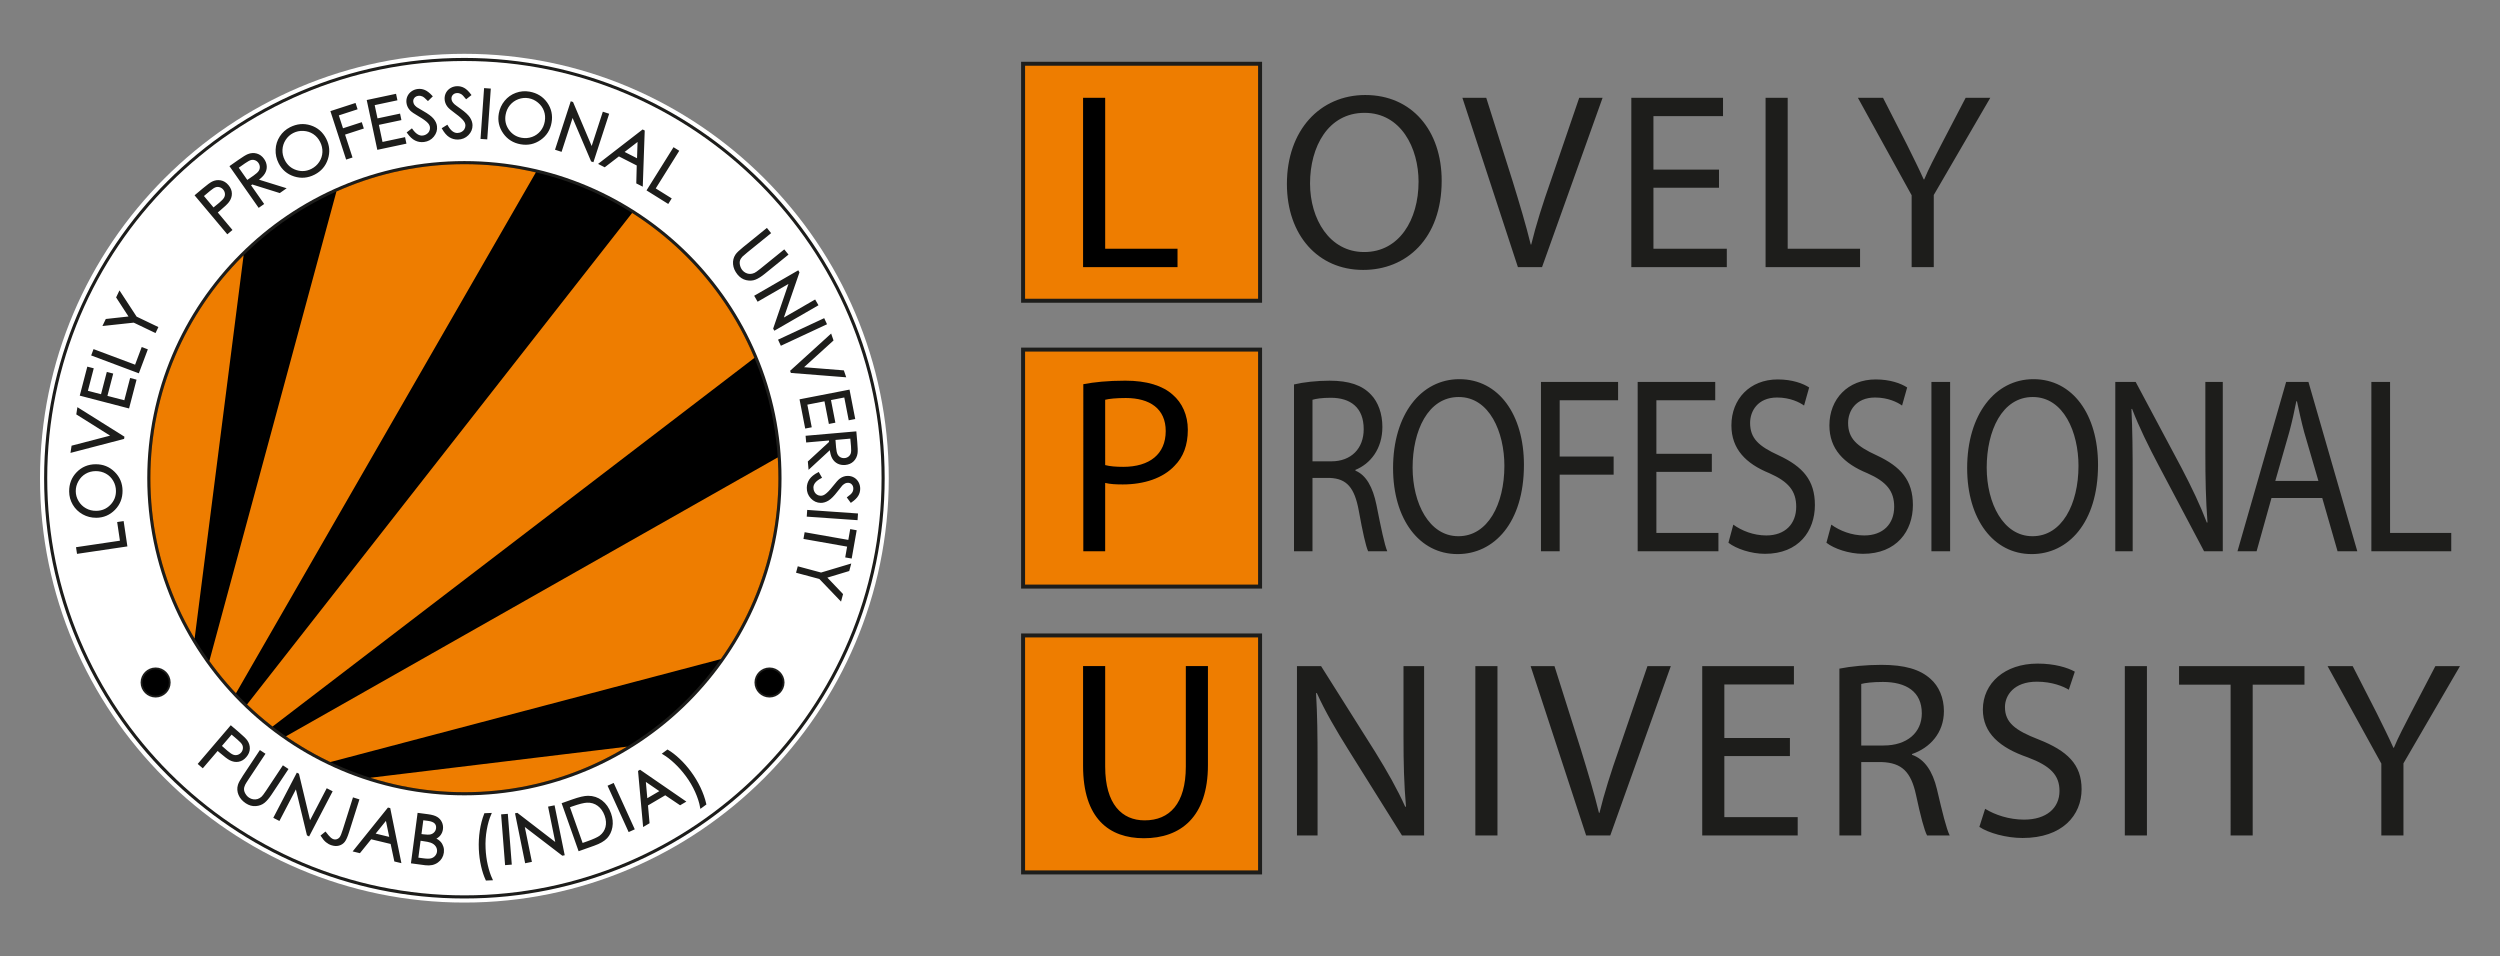 <?xml version="1.0" encoding="utf-8"?>
<!-- Generator: Adobe Illustrator 16.0.0, SVG Export Plug-In . SVG Version: 6.00 Build 0)  -->
<!DOCTYPE svg PUBLIC "-//W3C//DTD SVG 1.1//EN" "http://www.w3.org/Graphics/SVG/1.1/DTD/svg11.dtd">
<svg version="1.1" id="Layer_1" xmlns="http://www.w3.org/2000/svg" xmlns:xlink="http://www.w3.org/1999/xlink" x="0px" y="0px"
	  viewBox="0 0 298 114" enable-background="new 0 0 298 114" xml:space="preserve">
<rect x="0" y="0" width="298" height="114" fill="#808080" stroke="none"/>
<g>
	<path fill-rule="evenodd" clip-rule="evenodd" fill="#FFFFFF" d="M55.355,6.414c27.861,0,50.586,22.725,50.586,50.586
		s-22.725,50.586-50.586,50.586S4.77,84.861,4.77,57S27.494,6.414,55.355,6.414"/>
	<path fill="none" stroke="#1D1D1B" stroke-width="0.741" stroke-miterlimit="22.926" d="M55.355,7.275
		c27.389,0,49.727,22.338,49.727,49.726c0,27.39-22.338,49.729-49.727,49.729c-27.388,0-49.726-22.34-49.726-49.729
		C5.63,29.613,27.968,7.275,55.355,7.275z"/>
	<path fill-rule="evenodd" clip-rule="evenodd" fill="#FFFFFF" d="M55.355,7.272c27.39,0,49.727,22.339,49.727,49.728
		c0,27.388-22.337,49.727-49.727,49.727C27.968,106.727,5.63,84.388,5.63,57C5.63,29.611,27.968,7.272,55.355,7.272"/>
	<path fill-rule="evenodd" clip-rule="evenodd" fill="#FFFFFF" d="M55.355,18.517C76.552,18.517,93.84,35.805,93.84,57
		c0,21.196-17.288,38.482-38.484,38.482C34.16,95.482,16.872,78.196,16.872,57C16.872,35.805,34.16,18.517,55.355,18.517"/>
	<path fill="none" stroke="#1D1D1B" stroke-width="0.741" stroke-miterlimit="22.926" d="M55.355,19.572
		c20.616,0,37.431,16.814,37.431,37.429c0,20.619-16.814,37.432-37.431,37.432c-20.615,0-37.43-16.813-37.43-37.432
		C17.926,36.387,34.74,19.572,55.355,19.572z"/>
	<path fill-rule="evenodd" clip-rule="evenodd" d="M55.355,19.57c20.616,0,37.432,16.814,37.432,37.43
		c0,20.616-16.815,37.431-37.432,37.431c-20.615,0-37.43-16.814-37.43-37.431C17.926,36.385,34.74,19.57,55.355,19.57"/>
	<g>
		<defs>
			<path id="SVGID_1_" d="M55.355,19.57c20.616,0,37.432,16.814,37.432,37.43c0,20.616-16.815,37.431-37.432,37.431
				c-20.615,0-37.43-16.814-37.43-37.431C17.926,36.385,34.74,19.57,55.355,19.57"/>
		</defs>
		<clipPath id="SVGID_2_">
			<use xlink:href="#SVGID_1_"  overflow="visible"/>
		</clipPath>
		<polygon clip-path="url(#SVGID_2_)" fill-rule="evenodd" clip-rule="evenodd" fill="#EE7D00" points="20.612,96.358 9.123,9.136 
			32.397,4.141 		"/>
		<polygon clip-path="url(#SVGID_2_)" fill-rule="evenodd" clip-rule="evenodd" fill="#EE7D00" points="20.175,96.448 43.16,11.526 
			66.563,15.879 		"/>
		<polygon clip-path="url(#SVGID_2_)" fill-rule="evenodd" clip-rule="evenodd" fill="#EE7D00" points="19.737,96.362 
			77.467,22.682 93.574,39.868 		"/>
		<polygon clip-path="url(#SVGID_2_)" fill-rule="evenodd" clip-rule="evenodd" fill="#EE7D00" points="19.368,96.112 
			95.896,52.715 109.265,72.41 		"/>
		<polygon clip-path="url(#SVGID_2_)" fill-rule="evenodd" clip-rule="evenodd" fill="#EE7D00" points="19.122,95.739 
			106.46,85.158 111.214,108.482 		"/>
	</g>
	<path fill-rule="evenodd" clip-rule="evenodd" fill="#1D1D1B" d="M12.389,38.734l0.293-0.61l2.821-0.309l-1.54-2.37l0.292-0.61
		l1.957,2.993l2.524,1.209l-0.249,0.521l-2.525-1.209L12.389,38.734z M11.006,42.305l0.207-0.553l4.953,1.859l0.789-2.105
		l0.529,0.199l-0.997,2.656L11.006,42.305z M9.638,47.083l0.846-3.248l0.559,0.145l-0.697,2.681l1.772,0.463l0.691-2.659
		l0.555,0.143l-0.691,2.659l2.222,0.577l0.692-2.658l0.559,0.147l-0.84,3.225L9.638,47.083z M8.532,53.841l0.096-0.629l4.764-1.242
		l-4.181-2.628l0.096-0.63l5.409,3.394l-0.019,0.125L8.532,53.841z M8.923,58.554c0.002,0.435,0.119,0.844,0.347,1.229
		c0.229,0.387,0.536,0.685,0.919,0.899C10.571,60.899,11,61.005,11.469,61c0.695-0.005,1.28-0.249,1.756-0.735
		c0.475-0.482,0.71-1.067,0.705-1.748c-0.004-0.451-0.117-0.871-0.34-1.256c-0.224-0.384-0.526-0.684-0.91-0.897
		c-0.383-0.213-0.81-0.318-1.275-0.315c-0.465,0.004-0.884,0.115-1.259,0.336c-0.373,0.218-0.671,0.524-0.894,0.92
		C9.029,57.697,8.919,58.114,8.923,58.554z M8.351,58.586c-0.007-0.884,0.282-1.628,0.87-2.23c0.588-0.601,1.313-0.904,2.18-0.91
		c0.856-0.007,1.586,0.285,2.187,0.878c0.602,0.591,0.904,1.314,0.911,2.172c0.006,0.865-0.284,1.602-0.875,2.203
		c-0.589,0.601-1.307,0.905-2.15,0.912c-0.563,0.003-1.086-0.128-1.567-0.396c-0.483-0.27-0.86-0.639-1.137-1.105
		C8.494,59.641,8.354,59.133,8.351,58.586z M9.271,65.899l-0.088-0.581l5.234-0.776l-0.329-2.224l0.559-0.083l0.415,2.807
		L9.271,65.899z"/>
	<path fill="none" stroke="#1D1D1B" stroke-width="0.216" stroke-miterlimit="22.926" d="M12.389,38.734l0.293-0.61l2.821-0.309
		l-1.54-2.37l0.292-0.61l1.957,2.993l2.524,1.209l-0.249,0.521l-2.525-1.209L12.389,38.734z M11.006,42.305l0.207-0.553l4.953,1.859
		l0.789-2.105l0.529,0.199l-0.997,2.656L11.006,42.305z M9.638,47.083l0.846-3.248l0.559,0.145l-0.697,2.681l1.772,0.463
		l0.691-2.659l0.555,0.143l-0.691,2.659l2.222,0.577l0.692-2.658l0.559,0.147l-0.84,3.225L9.638,47.083z M8.532,53.841l0.096-0.629
		l4.764-1.242l-4.181-2.628l0.096-0.63l5.409,3.394l-0.019,0.125L8.532,53.841z M8.923,58.554c0.002,0.435,0.119,0.844,0.347,1.229
		c0.229,0.387,0.536,0.685,0.919,0.899C10.571,60.899,11,61.005,11.469,61c0.695-0.005,1.28-0.249,1.756-0.735
		c0.475-0.482,0.71-1.067,0.705-1.748c-0.004-0.451-0.117-0.871-0.34-1.256c-0.224-0.384-0.526-0.684-0.91-0.897
		c-0.383-0.213-0.81-0.318-1.275-0.315c-0.465,0.004-0.884,0.115-1.259,0.336c-0.373,0.218-0.671,0.524-0.894,0.92
		C9.029,57.697,8.919,58.114,8.923,58.554z M8.351,58.586c-0.007-0.884,0.282-1.628,0.87-2.23c0.588-0.601,1.313-0.904,2.18-0.91
		c0.856-0.007,1.586,0.285,2.187,0.878c0.602,0.591,0.904,1.314,0.911,2.172c0.006,0.865-0.284,1.602-0.875,2.203
		c-0.589,0.601-1.307,0.905-2.15,0.912c-0.563,0.003-1.086-0.128-1.567-0.396c-0.483-0.27-0.86-0.639-1.137-1.105
		C8.494,59.641,8.354,59.133,8.351,58.586z M9.271,65.899l-0.088-0.581l5.234-0.776l-0.329-2.224l0.559-0.083l0.415,2.807
		L9.271,65.899z"/>
	<path fill-rule="evenodd" clip-rule="evenodd" fill="#1D1D1B" d="M80.318,17.695l0.5,0.313l-2.803,4.486l1.906,1.191l-0.3,0.479
		l-2.406-1.504L80.318,17.695z M76.112,16.696l-1.859,1.434l1.784,0.909L76.112,16.696z M76.741,15.623l-0.226,6.456l-0.561-0.284
		l0.055-2.135l-2.247-1.145l-1.691,1.3l-0.58-0.296l5.122-3.961L76.741,15.623z M66.294,17.777l1.81-5.569l0.121,0.039l2.316,5.467
		l1.386-4.264l0.549,0.179l-1.81,5.569l-0.125-0.042l-2.304-5.402l-1.367,4.211L66.294,17.777z M63.029,11.6
		c-0.427-0.074-0.85-0.035-1.271,0.118c-0.421,0.156-0.771,0.404-1.052,0.742c-0.281,0.338-0.462,0.738-0.544,1.2
		c-0.121,0.687,0.015,1.305,0.405,1.861c0.392,0.555,0.923,0.891,1.593,1.009c0.445,0.079,0.878,0.043,1.296-0.106
		c0.419-0.15,0.768-0.395,1.046-0.732c0.28-0.338,0.461-0.739,0.542-1.197s0.047-0.891-0.101-1.299
		c-0.147-0.405-0.395-0.755-0.743-1.045C63.854,11.86,63.463,11.677,63.029,11.6z M63.101,11.03
		c0.872,0.154,1.551,0.575,2.038,1.261c0.484,0.687,0.652,1.455,0.501,2.308c-0.148,0.845-0.567,1.509-1.258,1.993
		s-1.458,0.651-2.302,0.502c-0.854-0.15-1.524-0.569-2.009-1.258c-0.484-0.69-0.653-1.45-0.508-2.281
		c0.099-0.554,0.323-1.045,0.673-1.47c0.351-0.426,0.781-0.73,1.292-0.917C62.039,10.98,62.563,10.936,63.101,11.03z M57.803,10.617
		l0.585,0.042L57.979,16.5l-0.586-0.041L57.803,10.617z M52.795,15.322l0.492-0.306c0.362,0.638,0.772,0.952,1.232,0.944
		c0.195-0.004,0.38-0.052,0.55-0.147c0.171-0.094,0.301-0.219,0.388-0.374c0.088-0.155,0.131-0.32,0.128-0.492
		c-0.004-0.196-0.073-0.387-0.21-0.573c-0.188-0.258-0.528-0.564-1.02-0.922c-0.493-0.361-0.803-0.622-0.925-0.783
		c-0.212-0.273-0.319-0.57-0.325-0.891c-0.005-0.255,0.051-0.488,0.169-0.7c0.119-0.211,0.289-0.38,0.508-0.504
		c0.22-0.125,0.459-0.188,0.719-0.193c0.276-0.005,0.537,0.059,0.777,0.191c0.243,0.131,0.501,0.379,0.775,0.74l-0.471,0.371
		c-0.225-0.289-0.417-0.479-0.573-0.567c-0.157-0.09-0.327-0.135-0.51-0.132c-0.236,0.005-0.428,0.08-0.575,0.227
		c-0.147,0.146-0.219,0.323-0.216,0.532c0.002,0.128,0.029,0.251,0.085,0.37c0.056,0.118,0.155,0.246,0.298,0.384
		c0.079,0.072,0.335,0.265,0.767,0.571c0.514,0.366,0.867,0.693,1.061,0.98c0.192,0.29,0.292,0.58,0.298,0.874
		c0.008,0.427-0.147,0.797-0.464,1.117c-0.318,0.317-0.706,0.48-1.168,0.488c-0.356,0.007-0.68-0.082-0.973-0.266
		C53.32,16.077,53.049,15.764,52.795,15.322z M48.621,15.808l0.458-0.355c0.427,0.597,0.866,0.866,1.323,0.811
		c0.194-0.023,0.372-0.09,0.532-0.203c0.16-0.111,0.275-0.249,0.346-0.414c0.072-0.163,0.097-0.331,0.076-0.501
		c-0.024-0.196-0.114-0.378-0.269-0.55c-0.215-0.235-0.585-0.506-1.11-0.81c-0.529-0.308-0.863-0.535-1.003-0.683
		c-0.238-0.249-0.376-0.533-0.416-0.852c-0.031-0.253,0-0.49,0.096-0.713s0.247-0.409,0.453-0.556
		c0.204-0.147,0.436-0.235,0.692-0.268c0.275-0.033,0.54,0.002,0.794,0.109c0.256,0.106,0.539,0.325,0.849,0.656l-0.429,0.417
		c-0.255-0.262-0.466-0.431-0.63-0.503c-0.165-0.073-0.34-0.101-0.521-0.078c-0.234,0.029-0.417,0.123-0.55,0.285
		c-0.131,0.16-0.183,0.345-0.157,0.552c0.015,0.127,0.056,0.247,0.123,0.359c0.068,0.112,0.18,0.228,0.336,0.351
		c0.086,0.063,0.36,0.227,0.822,0.488c0.548,0.311,0.934,0.599,1.158,0.866c0.221,0.266,0.352,0.544,0.387,0.837
		c0.052,0.422-0.063,0.808-0.346,1.158c-0.281,0.35-0.651,0.551-1.109,0.608c-0.354,0.043-0.684-0.011-0.995-0.164
		C49.222,16.504,48.919,16.22,48.621,15.808z M43.842,12.006l3.283-0.697l0.12,0.563l-2.711,0.577l0.381,1.791l2.688-0.571
		l0.118,0.562l-2.686,0.57l0.477,2.247l2.688-0.572l0.119,0.564l-3.26,0.693L43.842,12.006z M39.519,13.315l2.791-0.906l0.179,0.549
		l-2.238,0.728l0.566,1.741l2.237-0.727l0.179,0.549l-2.238,0.728l0.888,2.729l-0.554,0.18L39.519,13.315z M34.9,15.762
		c-0.387,0.197-0.699,0.483-0.944,0.86c-0.241,0.377-0.372,0.785-0.394,1.225c-0.02,0.438,0.076,0.868,0.289,1.286
		c0.316,0.619,0.796,1.034,1.444,1.242c0.646,0.207,1.272,0.156,1.877-0.151c0.404-0.206,0.728-0.495,0.972-0.866
		c0.244-0.372,0.376-0.777,0.396-1.215c0.019-0.439-0.077-0.867-0.289-1.282c-0.211-0.414-0.497-0.738-0.861-0.977
		c-0.363-0.235-0.771-0.364-1.224-0.388C35.715,15.473,35.292,15.563,34.9,15.762z M34.614,15.265
		c0.789-0.402,1.584-0.476,2.386-0.22c0.8,0.256,1.396,0.771,1.789,1.541c0.39,0.764,0.455,1.546,0.194,2.349
		c-0.259,0.802-0.771,1.397-1.535,1.786c-0.772,0.394-1.56,0.464-2.362,0.204c-0.801-0.258-1.395-0.765-1.777-1.516
		c-0.254-0.501-0.371-1.027-0.346-1.579c0.022-0.552,0.184-1.054,0.478-1.512C33.736,15.864,34.128,15.513,34.614,15.265z
		 M28.309,19.966l1.141,1.63l0.829-0.571c0.32-0.223,0.535-0.418,0.646-0.587c0.109-0.169,0.161-0.349,0.154-0.542
		c-0.009-0.194-0.07-0.374-0.186-0.539c-0.112-0.161-0.258-0.276-0.438-0.348c-0.178-0.07-0.359-0.085-0.54-0.042
		c-0.181,0.042-0.436,0.178-0.765,0.408L28.309,19.966z M27.5,19.832l0.954-0.669c0.533-0.373,0.909-0.604,1.129-0.692
		c0.331-0.134,0.661-0.156,0.988-0.068c0.328,0.091,0.602,0.292,0.821,0.604c0.183,0.261,0.281,0.533,0.297,0.816
		c0.016,0.285-0.055,0.557-0.214,0.817c-0.157,0.262-0.436,0.533-0.836,0.817l3.287,1.021l-0.594,0.417L30.05,21.87l-0.273,0.192
		l1.562,2.229l-0.479,0.337L27.5,19.832z M24.158,23.354l1.279,1.524l0.768-0.628c0.308-0.257,0.507-0.473,0.603-0.648
		c0.098-0.176,0.133-0.359,0.108-0.553c-0.022-0.193-0.1-0.368-0.229-0.522c-0.127-0.151-0.282-0.255-0.47-0.311
		c-0.187-0.057-0.368-0.056-0.546,0.004c-0.177,0.059-0.418,0.215-0.721,0.468L24.158,23.354z M23.344,23.294l0.895-0.75
		c0.512-0.43,0.876-0.696,1.093-0.803c0.309-0.152,0.627-0.197,0.954-0.139c0.328,0.06,0.616,0.239,0.864,0.535
		c0.251,0.299,0.38,0.611,0.382,0.939c0.006,0.327-0.104,0.641-0.325,0.942c-0.163,0.219-0.521,0.563-1.079,1.028l-0.32,0.271
		l1.75,2.085l-0.449,0.376L23.344,23.294z"/>
	<path fill="none" stroke="#1D1D1B" stroke-width="0.216" stroke-miterlimit="22.926" d="M80.318,17.695l0.5,0.313l-2.803,4.486
		l1.906,1.191l-0.3,0.479l-2.406-1.504L80.318,17.695z M76.112,16.696l-1.859,1.434l1.784,0.909L76.112,16.696z M76.741,15.623
		l-0.226,6.456l-0.561-0.284l0.055-2.135l-2.247-1.145l-1.691,1.3l-0.58-0.296l5.122-3.961L76.741,15.623z M66.294,17.777
		l1.81-5.569l0.121,0.039l2.316,5.467l1.386-4.264l0.549,0.179l-1.81,5.569l-0.125-0.042l-2.304-5.402l-1.367,4.211L66.294,17.777z
		 M63.029,11.6c-0.427-0.074-0.85-0.035-1.271,0.118c-0.421,0.156-0.771,0.404-1.052,0.742c-0.281,0.338-0.462,0.738-0.544,1.2
		c-0.121,0.687,0.015,1.305,0.405,1.861c0.392,0.555,0.923,0.891,1.593,1.009c0.445,0.079,0.878,0.043,1.296-0.106
		c0.419-0.15,0.768-0.395,1.046-0.732c0.28-0.338,0.461-0.739,0.542-1.197s0.047-0.891-0.101-1.299
		c-0.147-0.405-0.395-0.755-0.743-1.045C63.854,11.86,63.463,11.677,63.029,11.6z M63.101,11.03
		c0.872,0.154,1.551,0.575,2.038,1.261c0.484,0.687,0.652,1.455,0.501,2.308c-0.148,0.845-0.567,1.509-1.258,1.993
		s-1.458,0.651-2.302,0.502c-0.854-0.15-1.524-0.569-2.009-1.258c-0.484-0.69-0.653-1.45-0.508-2.281
		c0.099-0.554,0.323-1.045,0.673-1.47c0.351-0.426,0.781-0.73,1.292-0.917C62.039,10.98,62.563,10.936,63.101,11.03z M57.803,10.617
		l0.585,0.042L57.979,16.5l-0.586-0.041L57.803,10.617z M52.795,15.322l0.492-0.306c0.362,0.638,0.772,0.952,1.232,0.944
		c0.195-0.004,0.38-0.052,0.55-0.147c0.171-0.094,0.301-0.219,0.388-0.374c0.088-0.155,0.131-0.32,0.128-0.492
		c-0.004-0.196-0.073-0.387-0.21-0.573c-0.188-0.258-0.528-0.564-1.02-0.922c-0.493-0.361-0.803-0.622-0.925-0.783
		c-0.212-0.273-0.319-0.57-0.325-0.891c-0.005-0.255,0.051-0.488,0.169-0.7c0.119-0.211,0.289-0.38,0.508-0.504
		c0.22-0.125,0.459-0.188,0.719-0.193c0.276-0.005,0.537,0.059,0.777,0.191c0.243,0.131,0.501,0.379,0.775,0.74l-0.471,0.371
		c-0.225-0.289-0.417-0.479-0.573-0.567c-0.157-0.09-0.327-0.135-0.51-0.132c-0.236,0.005-0.428,0.08-0.575,0.227
		c-0.147,0.146-0.219,0.323-0.216,0.532c0.002,0.128,0.029,0.251,0.085,0.37c0.056,0.118,0.155,0.246,0.298,0.384
		c0.079,0.072,0.335,0.265,0.767,0.571c0.514,0.366,0.867,0.693,1.061,0.98c0.192,0.29,0.292,0.58,0.298,0.874
		c0.008,0.427-0.147,0.797-0.464,1.117c-0.318,0.317-0.706,0.48-1.168,0.488c-0.356,0.007-0.68-0.082-0.973-0.266
		C53.32,16.077,53.049,15.764,52.795,15.322z M48.621,15.808l0.458-0.355c0.427,0.597,0.866,0.866,1.323,0.811
		c0.194-0.023,0.372-0.09,0.532-0.203c0.16-0.111,0.275-0.249,0.346-0.414c0.072-0.163,0.097-0.331,0.076-0.501
		c-0.024-0.196-0.114-0.378-0.269-0.55c-0.215-0.235-0.585-0.506-1.11-0.81c-0.529-0.308-0.863-0.535-1.003-0.683
		c-0.238-0.249-0.376-0.533-0.416-0.852c-0.031-0.253,0-0.49,0.096-0.713s0.247-0.409,0.453-0.556
		c0.204-0.147,0.436-0.235,0.692-0.268c0.275-0.033,0.54,0.002,0.794,0.109c0.256,0.106,0.539,0.325,0.849,0.656l-0.429,0.417
		c-0.255-0.262-0.466-0.431-0.63-0.503c-0.165-0.073-0.34-0.101-0.521-0.078c-0.234,0.029-0.417,0.123-0.55,0.285
		c-0.131,0.16-0.183,0.345-0.157,0.552c0.015,0.127,0.056,0.247,0.123,0.359c0.068,0.112,0.18,0.228,0.336,0.351
		c0.086,0.063,0.36,0.227,0.822,0.488c0.548,0.311,0.934,0.599,1.158,0.866c0.221,0.266,0.352,0.544,0.387,0.837
		c0.052,0.422-0.063,0.808-0.346,1.158c-0.281,0.35-0.651,0.551-1.109,0.608c-0.354,0.043-0.684-0.011-0.995-0.164
		C49.222,16.504,48.919,16.22,48.621,15.808z M43.842,12.006l3.283-0.697l0.12,0.563l-2.711,0.577l0.381,1.791l2.688-0.571
		l0.118,0.562l-2.686,0.57l0.477,2.247l2.688-0.572l0.119,0.564l-3.26,0.693L43.842,12.006z M39.519,13.315l2.791-0.906l0.179,0.549
		l-2.238,0.728l0.566,1.741l2.237-0.727l0.179,0.549l-2.238,0.728l0.888,2.729l-0.554,0.18L39.519,13.315z M34.9,15.762
		c-0.387,0.197-0.699,0.483-0.944,0.86c-0.241,0.377-0.372,0.785-0.394,1.225c-0.02,0.438,0.076,0.868,0.289,1.286
		c0.316,0.619,0.796,1.034,1.444,1.242c0.646,0.207,1.272,0.156,1.877-0.151c0.404-0.206,0.728-0.495,0.972-0.866
		c0.244-0.372,0.376-0.777,0.396-1.215c0.019-0.439-0.077-0.867-0.289-1.282c-0.211-0.414-0.497-0.738-0.861-0.977
		c-0.363-0.235-0.771-0.364-1.224-0.388C35.715,15.473,35.292,15.563,34.9,15.762z M34.614,15.265
		c0.789-0.402,1.584-0.476,2.386-0.22c0.8,0.256,1.396,0.771,1.789,1.541c0.39,0.764,0.455,1.546,0.194,2.349
		c-0.259,0.802-0.771,1.397-1.535,1.786c-0.772,0.394-1.56,0.464-2.362,0.204c-0.801-0.258-1.395-0.765-1.777-1.516
		c-0.254-0.501-0.371-1.027-0.346-1.579c0.022-0.552,0.184-1.054,0.478-1.512C33.736,15.864,34.128,15.513,34.614,15.265z
		 M28.309,19.966l1.141,1.63l0.829-0.571c0.32-0.223,0.535-0.418,0.646-0.587c0.109-0.169,0.161-0.349,0.154-0.542
		c-0.009-0.194-0.07-0.374-0.186-0.539c-0.112-0.161-0.258-0.276-0.438-0.348c-0.178-0.07-0.359-0.085-0.54-0.042
		c-0.181,0.042-0.436,0.178-0.765,0.408L28.309,19.966z M27.5,19.832l0.954-0.669c0.533-0.373,0.909-0.604,1.129-0.692
		c0.331-0.134,0.661-0.156,0.988-0.068c0.328,0.091,0.602,0.292,0.821,0.604c0.183,0.261,0.281,0.533,0.297,0.816
		c0.016,0.285-0.055,0.557-0.214,0.817c-0.157,0.262-0.436,0.533-0.836,0.817l3.287,1.021l-0.594,0.417L30.05,21.87l-0.273,0.192
		l1.562,2.229l-0.479,0.337L27.5,19.832z M24.158,23.354l1.279,1.524l0.768-0.628c0.308-0.257,0.507-0.473,0.603-0.648
		c0.098-0.176,0.133-0.359,0.108-0.553c-0.022-0.193-0.1-0.368-0.229-0.522c-0.127-0.151-0.282-0.255-0.47-0.311
		c-0.187-0.057-0.368-0.056-0.546,0.004c-0.177,0.059-0.418,0.215-0.721,0.468L24.158,23.354z M23.344,23.294l0.895-0.75
		c0.512-0.43,0.876-0.696,1.093-0.803c0.309-0.152,0.627-0.197,0.954-0.139c0.328,0.06,0.616,0.239,0.864,0.535
		c0.251,0.299,0.38,0.611,0.382,0.939c0.006,0.327-0.104,0.641-0.325,0.942c-0.163,0.219-0.521,0.563-1.079,1.028l-0.32,0.271
		l1.75,2.085l-0.449,0.376L23.344,23.294z"/>
	<path fill-rule="evenodd" clip-rule="evenodd" fill="#1D1D1B" d="M101.316,67.328l-0.175,0.651l-2.718,0.821l1.949,2.046
		l-0.175,0.653l-2.473-2.582l-2.704-0.724l0.15-0.559l2.702,0.726L101.316,67.328z M101.432,63.193l0.56,0.1l-0.558,3.161
		l-0.56-0.098l0.227-1.286l-5.205-0.918l0.104-0.588l5.206,0.917L101.432,63.193z M102.16,61.307l-0.041,0.583l-5.841-0.407
		l0.041-0.586L102.16,61.307z M97.55,56.401l0.289,0.504c-0.65,0.338-0.979,0.737-0.988,1.198c-0.003,0.194,0.039,0.379,0.128,0.553
		c0.089,0.177,0.208,0.309,0.361,0.399c0.152,0.096,0.314,0.143,0.486,0.146c0.198,0.004,0.39-0.061,0.581-0.19
		c0.263-0.179,0.583-0.508,0.957-0.985c0.378-0.481,0.649-0.781,0.816-0.898c0.278-0.201,0.579-0.299,0.899-0.293
		c0.256,0.004,0.486,0.067,0.694,0.194c0.206,0.125,0.368,0.301,0.486,0.524c0.117,0.223,0.173,0.465,0.168,0.726
		c-0.004,0.276-0.076,0.533-0.219,0.769c-0.141,0.239-0.396,0.488-0.767,0.748l-0.354-0.482c0.296-0.214,0.491-0.398,0.587-0.553
		c0.095-0.151,0.146-0.32,0.148-0.503c0.004-0.237-0.064-0.432-0.206-0.585c-0.14-0.151-0.315-0.229-0.524-0.232
		c-0.127-0.004-0.252,0.02-0.372,0.072c-0.12,0.052-0.251,0.146-0.395,0.283c-0.075,0.075-0.274,0.325-0.598,0.747
		c-0.384,0.499-0.723,0.842-1.018,1.026c-0.295,0.181-0.59,0.271-0.884,0.267c-0.426-0.009-0.791-0.176-1.1-0.506
		c-0.306-0.325-0.455-0.721-0.447-1.183c0.007-0.355,0.104-0.676,0.301-0.963C96.777,56.899,97.101,56.639,97.55,56.401z
		 M101.456,52.167l-1.983,0.175l0.079,1.003c0.035,0.389,0.097,0.673,0.187,0.852c0.092,0.181,0.223,0.316,0.394,0.406
		c0.172,0.09,0.358,0.126,0.559,0.108c0.196-0.017,0.369-0.086,0.521-0.205c0.149-0.12,0.252-0.27,0.307-0.447
		c0.053-0.178,0.062-0.467,0.028-0.865L101.456,52.167z M101.976,51.534l0.102,1.162c0.057,0.647,0.069,1.089,0.035,1.323
		c-0.05,0.354-0.194,0.648-0.435,0.889c-0.243,0.239-0.554,0.375-0.934,0.409c-0.317,0.027-0.602-0.021-0.856-0.15
		c-0.254-0.13-0.454-0.325-0.602-0.594c-0.147-0.267-0.243-0.644-0.288-1.132l-2.528,2.334l-0.064-0.723l2.529-2.329l-0.028-0.333
		l-2.713,0.238l-0.051-0.585L101.976,51.534z M101.178,46.567l0.64,3.296l-0.565,0.108l-0.529-2.719l-1.798,0.35l0.524,2.696
		l-0.563,0.109l-0.524-2.697l-2.254,0.438l0.524,2.698l-0.567,0.11l-0.636-3.271L101.178,46.567z M99.024,39.948l0.207,0.603
		l-3.646,3.307l4.921,0.393l0.207,0.604l-6.365-0.502l-0.042-0.122L99.024,39.948z M98.191,38.068l0.247,0.53l-5.307,2.475
		l-0.247-0.53L98.191,38.068z M90.045,35.294l5.07-2.928l0.064,0.111l-1.936,5.611l3.882-2.241l0.289,0.499l-5.071,2.929
		l-0.066-0.114l1.903-5.555l-3.832,2.213L90.045,35.294z M91.398,27.319l0.368,0.455l-2.747,2.225
		c-0.326,0.265-0.523,0.435-0.595,0.512c-0.161,0.169-0.268,0.342-0.321,0.522c-0.055,0.18-0.053,0.389,0.004,0.625
		c0.058,0.239,0.156,0.442,0.297,0.615c0.121,0.151,0.271,0.271,0.447,0.355c0.174,0.087,0.357,0.132,0.546,0.132
		c0.188,0.002,0.38-0.042,0.576-0.129c0.141-0.063,0.39-0.239,0.749-0.529l2.747-2.225l0.368,0.455l-2.747,2.224
		c-0.406,0.33-0.768,0.557-1.081,0.679c-0.314,0.124-0.662,0.142-1.04,0.054c-0.379-0.087-0.704-0.302-0.979-0.639
		c-0.296-0.369-0.464-0.753-0.501-1.157c-0.036-0.404,0.052-0.767,0.27-1.09c0.132-0.199,0.43-0.485,0.892-0.859L91.398,27.319z"/>
	<path fill="none" stroke="#1D1D1B" stroke-width="0.216" stroke-miterlimit="22.926" d="M101.316,67.328l-0.175,0.651
		l-2.718,0.821l1.949,2.046l-0.175,0.653l-2.473-2.582l-2.704-0.724l0.15-0.559l2.702,0.726L101.316,67.328z M101.432,63.193
		l0.56,0.1l-0.558,3.161l-0.56-0.098l0.227-1.286l-5.205-0.918l0.104-0.588l5.206,0.917L101.432,63.193z M102.16,61.307
		l-0.041,0.583l-5.841-0.407l0.041-0.586L102.16,61.307z M97.55,56.401l0.289,0.504c-0.65,0.338-0.979,0.737-0.988,1.198
		c-0.003,0.194,0.039,0.379,0.128,0.553c0.089,0.177,0.208,0.309,0.361,0.399c0.152,0.096,0.314,0.143,0.486,0.146
		c0.198,0.004,0.39-0.061,0.581-0.19c0.263-0.179,0.583-0.508,0.957-0.985c0.378-0.481,0.649-0.781,0.816-0.898
		c0.278-0.201,0.579-0.299,0.899-0.293c0.256,0.004,0.486,0.067,0.694,0.194c0.206,0.125,0.368,0.301,0.486,0.524
		c0.117,0.223,0.173,0.465,0.168,0.726c-0.004,0.276-0.076,0.533-0.219,0.769c-0.141,0.239-0.396,0.488-0.767,0.748l-0.354-0.482
		c0.296-0.214,0.491-0.398,0.587-0.553c0.095-0.151,0.146-0.32,0.148-0.503c0.004-0.237-0.064-0.432-0.206-0.585
		c-0.14-0.151-0.315-0.229-0.524-0.232c-0.127-0.004-0.252,0.02-0.372,0.072c-0.12,0.052-0.251,0.146-0.395,0.283
		c-0.075,0.075-0.274,0.325-0.598,0.747c-0.384,0.499-0.723,0.842-1.018,1.026c-0.295,0.181-0.59,0.271-0.884,0.267
		c-0.426-0.009-0.791-0.176-1.1-0.506c-0.306-0.325-0.455-0.721-0.447-1.183c0.007-0.355,0.104-0.676,0.301-0.963
		C96.777,56.899,97.101,56.639,97.55,56.401z M101.456,52.167l-1.983,0.175l0.079,1.003c0.035,0.389,0.097,0.673,0.187,0.852
		c0.092,0.181,0.223,0.316,0.394,0.406c0.172,0.09,0.358,0.126,0.559,0.108c0.196-0.017,0.369-0.086,0.521-0.205
		c0.149-0.12,0.252-0.27,0.307-0.447c0.053-0.178,0.062-0.467,0.028-0.865L101.456,52.167z M101.976,51.534l0.102,1.162
		c0.057,0.647,0.069,1.089,0.035,1.323c-0.05,0.354-0.194,0.648-0.435,0.889c-0.243,0.239-0.554,0.375-0.934,0.409
		c-0.317,0.027-0.602-0.021-0.856-0.15c-0.254-0.13-0.454-0.325-0.602-0.594c-0.147-0.267-0.243-0.644-0.288-1.132l-2.528,2.334
		l-0.064-0.723l2.529-2.329l-0.028-0.333l-2.713,0.238l-0.051-0.585L101.976,51.534z M101.178,46.567l0.64,3.296l-0.565,0.108
		l-0.529-2.719l-1.798,0.35l0.524,2.696l-0.563,0.109l-0.524-2.697l-2.254,0.438l0.524,2.698l-0.567,0.11l-0.636-3.271
		L101.178,46.567z M99.024,39.948l0.207,0.603l-3.646,3.307l4.921,0.393l0.207,0.604l-6.365-0.502l-0.042-0.122L99.024,39.948z
		 M98.191,38.068l0.247,0.53l-5.307,2.475l-0.247-0.53L98.191,38.068z M90.045,35.294l5.07-2.928l0.064,0.111l-1.936,5.611
		l3.882-2.241l0.289,0.499l-5.071,2.929l-0.066-0.114l1.903-5.555l-3.832,2.213L90.045,35.294z M91.398,27.319l0.368,0.455
		l-2.747,2.225c-0.326,0.265-0.523,0.435-0.595,0.512c-0.161,0.169-0.268,0.342-0.321,0.522c-0.055,0.18-0.053,0.389,0.004,0.625
		c0.058,0.239,0.156,0.442,0.297,0.615c0.121,0.151,0.271,0.271,0.447,0.355c0.174,0.087,0.357,0.132,0.546,0.132
		c0.188,0.002,0.38-0.042,0.576-0.129c0.141-0.063,0.39-0.239,0.749-0.529l2.747-2.225l0.368,0.455l-2.747,2.224
		c-0.406,0.33-0.768,0.557-1.081,0.679c-0.314,0.124-0.662,0.142-1.04,0.054c-0.379-0.087-0.704-0.302-0.979-0.639
		c-0.296-0.369-0.464-0.753-0.501-1.157c-0.036-0.404,0.052-0.767,0.27-1.09c0.132-0.199,0.43-0.485,0.892-0.859L91.398,27.319z"/>
	<path fill-rule="evenodd" clip-rule="evenodd" fill="#1D1D1B" d="M84.082,95.846l-0.52,0.382c-0.104-0.584-0.308-1.21-0.604-1.874
		c-0.298-0.663-0.671-1.3-1.121-1.907c-0.417-0.563-0.865-1.072-1.346-1.522c-0.481-0.455-0.954-0.817-1.412-1.092l0.492-0.363
		c0.44,0.262,0.898,0.614,1.372,1.063c0.474,0.446,0.917,0.945,1.328,1.504c0.441,0.598,0.817,1.223,1.126,1.871
		C83.707,94.56,83.935,95.204,84.082,95.846z M76.858,92.986l0.208,2.341l1.727-1.016L76.858,92.986z M76.291,91.88l5.322,3.664
		l-0.541,0.318l-1.771-1.193l-2.174,1.279l0.187,2.123l-0.562,0.333l-0.585-6.451L76.291,91.88z M72.563,93.712l0.533-0.242
		l2.426,5.33l-0.533,0.243L72.563,93.712z M69.381,100.619l0.638-0.226c0.762-0.27,1.274-0.505,1.536-0.703
		c0.368-0.283,0.608-0.642,0.722-1.076c0.113-0.436,0.081-0.907-0.099-1.416c-0.188-0.531-0.479-0.942-0.869-1.229
		c-0.392-0.287-0.841-0.42-1.353-0.397c-0.381,0.017-0.971,0.167-1.764,0.445l-0.39,0.14L69.381,100.619z M69.035,101.329
		l-1.952-5.522l1.146-0.405c0.826-0.293,1.448-0.436,1.867-0.436c0.603,0,1.136,0.176,1.601,0.531
		c0.466,0.357,0.811,0.854,1.037,1.495c0.194,0.554,0.248,1.083,0.158,1.588c-0.091,0.506-0.291,0.923-0.602,1.26
		c-0.311,0.334-0.811,0.624-1.498,0.866L69.035,101.329z M62.682,102.772l-1.164-5.74l0.125-0.025l4.706,3.621l-0.892-4.394
		l0.565-0.114l1.165,5.74l-0.13,0.025l-4.663-3.57l0.881,4.335L62.682,102.772z M59.848,97.172l0.585-0.047l0.456,5.838
		l-0.584,0.046L59.848,97.172z M57.813,97.041l0.645-0.026c-0.238,0.544-0.419,1.174-0.544,1.892
		c-0.128,0.717-0.174,1.452-0.141,2.209c0.03,0.7,0.118,1.371,0.265,2.017c0.146,0.645,0.333,1.209,0.56,1.692l-0.611,0.026
		c-0.218-0.464-0.397-1.012-0.541-1.646c-0.145-0.634-0.231-1.296-0.262-1.989c-0.032-0.745,0.007-1.475,0.113-2.186
		C57.403,98.317,57.577,97.656,57.813,97.041z M50.041,100.097l-0.294,2.227l0.718,0.095c0.424,0.057,0.74,0.056,0.948-0.001
		c0.208-0.058,0.384-0.165,0.527-0.326c0.144-0.16,0.228-0.341,0.255-0.548c0.034-0.259-0.021-0.494-0.165-0.71
		c-0.143-0.213-0.355-0.373-0.641-0.483c-0.192-0.074-0.532-0.143-1.021-0.209L50.041,100.097z M50.364,97.656l-0.246,1.857
		l0.332,0.044c0.402,0.053,0.704,0.056,0.902,0.007c0.2-0.051,0.364-0.149,0.496-0.297c0.133-0.147,0.211-0.318,0.237-0.519
		c0.035-0.266-0.03-0.484-0.194-0.66c-0.166-0.177-0.451-0.29-0.856-0.346L50.364,97.656z M49.871,97.011l1.145,0.152
		c0.46,0.061,0.807,0.163,1.04,0.306c0.232,0.14,0.404,0.334,0.519,0.58c0.113,0.245,0.153,0.504,0.117,0.781
		c-0.034,0.258-0.13,0.486-0.284,0.681c-0.154,0.193-0.363,0.341-0.624,0.439c0.288,0.143,0.506,0.294,0.65,0.454
		c0.146,0.159,0.25,0.345,0.314,0.554c0.065,0.205,0.082,0.425,0.053,0.653c-0.063,0.465-0.285,0.838-0.667,1.113
		c-0.384,0.278-0.862,0.379-1.436,0.305l-1.595-0.213L49.871,97.011z M46.063,97.604l-1.476,1.826l1.947,0.469L46.063,97.604z
		 M46.424,96.414l1.284,6.33l-0.611-0.147l-0.442-2.086l-2.453-0.59l-1.341,1.657l-0.635-0.153l4.059-5.044L46.424,96.414z
		 M42.146,95.181l0.562,0.177l-1.191,3.768c-0.183,0.582-0.354,0.971-0.517,1.168c-0.161,0.199-0.369,0.331-0.62,0.4
		c-0.254,0.068-0.528,0.056-0.828-0.04c-0.225-0.069-0.433-0.183-0.625-0.341c-0.191-0.154-0.384-0.384-0.58-0.689l0.435-0.352
		c0.228,0.298,0.424,0.518,0.589,0.664c0.11,0.096,0.225,0.161,0.346,0.2c0.159,0.05,0.32,0.05,0.481-0.006
		c0.16-0.058,0.292-0.153,0.395-0.297c0.103-0.143,0.226-0.445,0.369-0.901L42.146,95.181z M32.722,97.437l2.707-5.193l0.112,0.058
		l1.381,5.774l2.071-3.974l0.513,0.267l-2.707,5.193l-0.117-0.063l-1.376-5.71l-2.047,3.926L32.722,97.437z M31.008,89.555
		l0.488,0.323l-1.954,2.947c-0.231,0.349-0.368,0.571-0.413,0.668c-0.103,0.208-0.152,0.405-0.149,0.593
		c0.002,0.188,0.065,0.388,0.191,0.598c0.125,0.208,0.281,0.374,0.468,0.494c0.162,0.11,0.339,0.179,0.532,0.206
		c0.193,0.03,0.381,0.018,0.562-0.036c0.18-0.056,0.351-0.157,0.511-0.298c0.114-0.103,0.3-0.344,0.556-0.729l1.952-2.946
		l0.488,0.322l-1.953,2.946c-0.289,0.437-0.565,0.759-0.827,0.972c-0.263,0.213-0.59,0.334-0.977,0.364
		c-0.388,0.029-0.763-0.077-1.125-0.316c-0.394-0.261-0.67-0.579-0.825-0.953c-0.156-0.374-0.181-0.748-0.069-1.12
		c0.065-0.23,0.264-0.594,0.592-1.088L31.008,89.555z M27.595,87.414l-1.294,1.512l0.746,0.654c0.305,0.262,0.55,0.424,0.739,0.487
		c0.188,0.066,0.376,0.071,0.562,0.016c0.188-0.054,0.348-0.159,0.479-0.311c0.128-0.15,0.204-0.323,0.229-0.516
		c0.025-0.191-0.005-0.371-0.093-0.536c-0.087-0.166-0.28-0.378-0.581-0.634L27.595,87.414z M27.519,86.601l0.887,0.758
		c0.509,0.436,0.833,0.75,0.973,0.946c0.2,0.281,0.298,0.586,0.294,0.918c-0.006,0.333-0.135,0.648-0.387,0.941
		c-0.253,0.298-0.54,0.474-0.863,0.531c-0.321,0.06-0.648,0.003-0.983-0.168c-0.242-0.123-0.64-0.421-1.191-0.895l-0.318-0.271
		l-1.77,2.068l-0.444-0.38L27.519,86.601z"/>
	<path fill="none" stroke="#1D1D1B" stroke-width="0.216" stroke-miterlimit="22.926" d="M84.082,95.846l-0.52,0.382
		c-0.104-0.584-0.308-1.21-0.604-1.874c-0.298-0.663-0.671-1.3-1.121-1.907c-0.417-0.563-0.865-1.072-1.346-1.522
		c-0.481-0.455-0.954-0.817-1.412-1.092l0.492-0.363c0.44,0.262,0.898,0.614,1.372,1.063c0.474,0.446,0.917,0.945,1.328,1.504
		c0.441,0.598,0.817,1.223,1.126,1.871C83.707,94.56,83.935,95.204,84.082,95.846z M76.858,92.986l0.208,2.341l1.727-1.016
		L76.858,92.986z M76.291,91.88l5.322,3.664l-0.541,0.318l-1.771-1.193l-2.174,1.279l0.187,2.123l-0.562,0.333l-0.585-6.451
		L76.291,91.88z M72.563,93.712l0.533-0.242l2.426,5.33l-0.533,0.243L72.563,93.712z M69.381,100.619l0.638-0.226
		c0.762-0.27,1.274-0.505,1.536-0.703c0.368-0.283,0.608-0.642,0.722-1.076c0.113-0.436,0.081-0.907-0.099-1.416
		c-0.188-0.531-0.479-0.942-0.869-1.229c-0.392-0.287-0.841-0.42-1.353-0.397c-0.381,0.017-0.971,0.167-1.764,0.445l-0.39,0.14
		L69.381,100.619z M69.035,101.329l-1.952-5.522l1.146-0.405c0.826-0.293,1.448-0.436,1.867-0.436c0.603,0,1.136,0.176,1.601,0.531
		c0.466,0.357,0.811,0.854,1.037,1.495c0.194,0.554,0.248,1.083,0.158,1.588c-0.091,0.506-0.291,0.923-0.602,1.26
		c-0.311,0.334-0.811,0.624-1.498,0.866L69.035,101.329z M62.682,102.772l-1.164-5.74l0.125-0.025l4.706,3.621l-0.892-4.394
		l0.565-0.114l1.165,5.74l-0.13,0.025l-4.663-3.57l0.881,4.335L62.682,102.772z M59.848,97.172l0.585-0.047l0.456,5.838
		l-0.584,0.046L59.848,97.172z M57.813,97.041l0.645-0.026c-0.238,0.544-0.419,1.174-0.544,1.892
		c-0.128,0.717-0.174,1.452-0.141,2.209c0.03,0.7,0.118,1.371,0.265,2.017c0.146,0.645,0.333,1.209,0.56,1.692l-0.611,0.026
		c-0.218-0.464-0.397-1.012-0.541-1.646c-0.145-0.634-0.231-1.296-0.262-1.989c-0.032-0.745,0.007-1.475,0.113-2.186
		C57.403,98.317,57.577,97.656,57.813,97.041z M50.041,100.097l-0.294,2.227l0.718,0.095c0.424,0.057,0.74,0.056,0.948-0.001
		c0.208-0.058,0.384-0.165,0.527-0.326c0.144-0.16,0.228-0.341,0.255-0.548c0.034-0.259-0.021-0.494-0.165-0.71
		c-0.143-0.213-0.355-0.373-0.641-0.483c-0.192-0.074-0.532-0.143-1.021-0.209L50.041,100.097z M50.364,97.656l-0.246,1.857
		l0.332,0.044c0.402,0.053,0.704,0.056,0.902,0.007c0.2-0.051,0.364-0.149,0.496-0.297c0.133-0.147,0.211-0.318,0.237-0.519
		c0.035-0.266-0.03-0.484-0.194-0.66c-0.166-0.177-0.451-0.29-0.856-0.346L50.364,97.656z M49.871,97.011l1.145,0.152
		c0.46,0.061,0.807,0.163,1.04,0.306c0.232,0.14,0.404,0.334,0.519,0.58c0.113,0.245,0.153,0.504,0.117,0.781
		c-0.034,0.258-0.13,0.486-0.284,0.681c-0.154,0.193-0.363,0.341-0.624,0.439c0.288,0.143,0.506,0.294,0.65,0.454
		c0.146,0.159,0.25,0.345,0.314,0.554c0.065,0.205,0.082,0.425,0.053,0.653c-0.063,0.465-0.285,0.838-0.667,1.113
		c-0.384,0.278-0.862,0.379-1.436,0.305l-1.595-0.213L49.871,97.011z M46.063,97.604l-1.476,1.826l1.947,0.469L46.063,97.604z
		 M46.424,96.414l1.284,6.33l-0.611-0.147l-0.442-2.086l-2.453-0.59l-1.341,1.657l-0.635-0.153l4.059-5.044L46.424,96.414z
		 M42.146,95.181l0.562,0.177l-1.191,3.768c-0.183,0.582-0.354,0.971-0.517,1.168c-0.161,0.199-0.369,0.331-0.62,0.4
		c-0.254,0.068-0.528,0.056-0.828-0.04c-0.225-0.069-0.433-0.183-0.625-0.341c-0.191-0.154-0.384-0.384-0.58-0.689l0.435-0.352
		c0.228,0.298,0.424,0.518,0.589,0.664c0.11,0.096,0.225,0.161,0.346,0.2c0.159,0.05,0.32,0.05,0.481-0.006
		c0.16-0.058,0.292-0.153,0.395-0.297c0.103-0.143,0.226-0.445,0.369-0.901L42.146,95.181z M32.722,97.437l2.707-5.193l0.112,0.058
		l1.381,5.774l2.071-3.974l0.513,0.267l-2.707,5.193l-0.117-0.063l-1.376-5.71l-2.047,3.926L32.722,97.437z M31.008,89.555
		l0.488,0.323l-1.954,2.947c-0.231,0.349-0.368,0.571-0.413,0.668c-0.103,0.208-0.152,0.405-0.149,0.593
		c0.002,0.188,0.065,0.388,0.191,0.598c0.125,0.208,0.281,0.374,0.468,0.494c0.162,0.11,0.339,0.179,0.532,0.206
		c0.193,0.03,0.381,0.018,0.562-0.036c0.18-0.056,0.351-0.157,0.511-0.298c0.114-0.103,0.3-0.344,0.556-0.729l1.952-2.946
		l0.488,0.322l-1.953,2.946c-0.289,0.437-0.565,0.759-0.827,0.972c-0.263,0.213-0.59,0.334-0.977,0.364
		c-0.388,0.029-0.763-0.077-1.125-0.316c-0.394-0.261-0.67-0.579-0.825-0.953c-0.156-0.374-0.181-0.748-0.069-1.12
		c0.065-0.23,0.264-0.594,0.592-1.088L31.008,89.555z M27.595,87.414l-1.294,1.512l0.746,0.654c0.305,0.262,0.55,0.424,0.739,0.487
		c0.188,0.066,0.376,0.071,0.562,0.016c0.188-0.054,0.348-0.159,0.479-0.311c0.128-0.15,0.204-0.323,0.229-0.516
		c0.025-0.191-0.005-0.371-0.093-0.536c-0.087-0.166-0.28-0.378-0.581-0.634L27.595,87.414z M27.519,86.601l0.887,0.758
		c0.509,0.436,0.833,0.75,0.973,0.946c0.2,0.281,0.298,0.586,0.294,0.918c-0.006,0.333-0.135,0.648-0.387,0.941
		c-0.253,0.298-0.54,0.474-0.863,0.531c-0.321,0.06-0.648,0.003-0.983-0.168c-0.242-0.123-0.64-0.421-1.191-0.895l-0.318-0.271
		l-1.77,2.068l-0.444-0.38L27.519,86.601z"/>
	<path fill-rule="evenodd" clip-rule="evenodd" d="M18.55,79.672c0.926,0,1.682,0.755,1.682,1.683c0,0.925-0.756,1.681-1.682,1.681
		c-0.927,0-1.683-0.756-1.683-1.681C16.867,80.427,17.623,79.672,18.55,79.672z"/>
	<path fill="none" stroke="#1D1D1B" stroke-width="0.216" stroke-miterlimit="22.926" d="M18.55,79.672
		c0.926,0,1.682,0.755,1.682,1.683c0,0.925-0.756,1.681-1.682,1.681c-0.927,0-1.683-0.756-1.683-1.681
		C16.867,80.427,17.623,79.672,18.55,79.672z"/>
	<path fill-rule="evenodd" clip-rule="evenodd" d="M91.725,79.672c0.927,0,1.683,0.755,1.683,1.683c0,0.925-0.756,1.681-1.683,1.681
		c-0.926,0-1.682-0.756-1.682-1.681C90.043,80.427,90.799,79.672,91.725,79.672z"/>
	<path fill="none" stroke="#1D1D1B" stroke-width="0.216" stroke-miterlimit="22.926" d="M91.725,79.672
		c0.927,0,1.683,0.755,1.683,1.683c0,0.925-0.756,1.681-1.683,1.681c-0.926,0-1.682-0.756-1.682-1.681
		C90.043,80.427,90.799,79.672,91.725,79.672z"/>
	
		<rect x="122.19" y="7.839" fill="none" stroke="#1D1D1B" stroke-width="0.951" stroke-miterlimit="22.926" width="27.773" height="27.773"/>
	<rect x="122.19" y="7.836" fill-rule="evenodd" clip-rule="evenodd" fill="#EE7D00" width="27.774" height="27.774"/>
	
		<rect x="122.19" y="41.911" fill="none" stroke="#1D1D1B" stroke-width="0.951" stroke-miterlimit="22.926" width="27.773" height="27.773"/>
	<rect x="122.19" y="41.909" fill-rule="evenodd" clip-rule="evenodd" fill="#EE7D00" width="27.774" height="27.773"/>
	
		<rect x="122.19" y="75.985" fill="none" stroke="#1D1D1B" stroke-width="0.951" stroke-miterlimit="22.926" width="27.773" height="27.772"/>
	<rect x="122.19" y="75.982" fill-rule="evenodd" clip-rule="evenodd" fill="#EE7D00" width="27.774" height="27.771"/>
	<path fill-rule="evenodd" clip-rule="evenodd" fill="#1D1D1B" d="M230.505,31.84v-8.596l6.739-11.59h-2.936l-2.904,5.571
		c-0.779,1.526-1.498,2.845-2.036,4.162h-0.061c-0.629-1.407-1.259-2.636-2.006-4.162l-2.845-5.571h-2.996l6.408,11.62v8.565
		H230.505z M210.457,31.84h11.262v-2.187h-8.626V11.654h-2.636V31.84z M204.905,20.22h-7.815v-6.379h8.294v-2.187h-10.931V31.84
		h11.382v-2.187h-8.745v-7.278h7.815V20.22z M183.811,31.84l7.218-20.186h-2.785l-3.416,9.974c-0.928,2.635-1.737,5.181-2.305,7.516
		h-0.061c-0.571-2.335-1.318-4.821-2.157-7.547l-3.146-9.942h-2.844l6.619,20.186H183.811z M162.596,30.042
		c-4.105,0-6.439-3.923-6.439-8.175c0-4.373,2.154-8.416,6.498-8.416c4.343,0,6.438,4.192,6.438,8.206
		c0,4.582-2.336,8.385-6.468,8.385H162.596z M162.503,32.174c5.123,0,9.345-3.719,9.345-10.636c0-5.99-3.564-10.213-9.104-10.213
		c-5.39,0-9.345,4.192-9.345,10.601c0,6.11,3.714,10.248,9.075,10.248H162.503z"/>
	<path fill-rule="evenodd" clip-rule="evenodd" fill="#1D1D1B" d="M282.668,65.711h9.521v-2.184h-7.293v-18h-2.229V65.711z
		 M271.215,57.327l1.672-5.841c0.33-1.228,0.608-2.485,0.835-3.653h0.077c0.253,1.168,0.506,2.365,0.861,3.684l1.696,5.811H271.215z
		 M276.813,59.364l1.824,6.347h2.353l-5.823-20.184h-2.659l-5.8,20.184h2.279l1.774-6.347H276.813z M254.216,65.711v-8.624
		c0-3.354-0.024-5.78-0.148-8.325l0.074-0.03c0.836,2.187,1.977,4.492,3.165,6.738l5.42,10.241h2.229V45.527h-2.078v8.476
		c0,3.114,0.051,5.57,0.254,8.265l-0.075,0.032c-0.784-2.067-1.799-4.193-3.039-6.562l-5.445-10.211h-2.43v20.184H254.216z
		 M242.26,63.916c-3.469,0-5.445-3.924-5.445-8.178c0-4.372,1.822-8.414,5.495-8.414c3.672,0,5.446,4.192,5.446,8.205
		c0,4.583-1.977,8.387-5.471,8.387H242.26z M242.184,66.047c4.329,0,7.901-3.719,7.901-10.638c0-5.988-3.016-10.212-7.698-10.212
		c-4.56,0-7.902,4.193-7.902,10.602c0,6.111,3.142,10.248,7.674,10.248H242.184z M230.225,45.527v20.184h2.229V45.527H230.225z
		 M217.71,64.694c0.912,0.719,2.709,1.322,4.355,1.322c4.026,0,5.952-2.729,5.952-5.813c0-2.966-1.443-4.584-4.33-5.931
		c-2.357-1.078-3.394-2.007-3.394-3.864c0-1.377,0.887-3.024,3.216-3.024c1.545,0,2.685,0.569,3.216,0.958l0.608-2.156
		c-0.734-0.479-2.026-0.958-3.749-0.958c-3.317,0-5.52,2.336-5.52,5.48c0,2.815,1.723,4.552,4.507,5.69
		c2.304,1.019,3.215,2.126,3.215,4.014c0,2.035-1.315,3.414-3.57,3.414c-1.518,0-2.938-0.57-3.924-1.289L217.71,64.694z
		 M206.029,64.694c0.913,0.719,2.712,1.322,4.357,1.322c4.026,0,5.95-2.729,5.95-5.813c0-2.966-1.442-4.584-4.33-5.931
		c-2.354-1.078-3.394-2.007-3.394-3.864c0-1.377,0.887-3.024,3.218-3.024c1.543,0,2.683,0.569,3.214,0.958l0.608-2.156
		c-0.733-0.479-2.026-0.958-3.749-0.958c-3.317,0-5.52,2.336-5.52,5.48c0,2.815,1.723,4.552,4.509,5.69
		c2.305,1.019,3.216,2.126,3.216,4.014c0,2.035-1.318,3.414-3.571,3.414c-1.52,0-2.938-0.57-3.926-1.289L206.029,64.694z
		 M204.05,54.093h-6.609v-6.379h7.015v-2.187h-9.245v20.184h9.625v-2.184h-7.395v-7.278h6.609V54.093z M183.684,65.711h2.229v-9.133
		h6.432v-2.156h-6.432v-6.708h6.963v-2.187h-9.192V65.711z M173.828,63.916c-3.47,0-5.446-3.924-5.446-8.178
		c0-4.372,1.823-8.414,5.496-8.414s5.445,4.192,5.445,8.205c0,4.583-1.977,8.387-5.471,8.387H173.828z M173.751,66.047
		c4.331,0,7.902-3.719,7.902-10.638c0-5.988-3.015-10.212-7.699-10.212c-4.559,0-7.901,4.193-7.901,10.602
		c0,6.111,3.14,10.248,7.673,10.248H173.751z M156.448,47.654c0.383-0.12,1.115-0.24,2.18-0.24c2.329,0,3.925,1.138,3.925,3.743
		c0,2.306-1.493,3.833-3.85,3.833h-2.255V47.654z M154.246,65.711h2.202v-8.742h2.079c2.001,0.09,2.935,1.138,3.443,3.921
		c0.455,2.517,0.835,4.225,1.113,4.821h2.279c-0.327-0.776-0.734-2.722-1.291-5.539c-0.431-2.097-1.215-3.534-2.506-4.073v-0.09
		c1.771-0.718,3.216-2.485,3.216-5.122c0-1.586-0.509-2.964-1.344-3.832c-1.063-1.139-2.607-1.678-4.963-1.678
		c-1.496,0-3.115,0.18-4.229,0.449V65.711z"/>
	<path fill-rule="evenodd" clip-rule="evenodd" fill="#1D1D1B" d="M286.491,99.586v-8.597l6.739-11.588h-2.935l-2.907,5.569
		c-0.777,1.527-1.496,2.845-2.036,4.162h-0.061c-0.626-1.407-1.256-2.635-2.004-4.162l-2.847-5.569h-2.994l6.409,11.617v8.567
		H286.491z M265.887,99.586h2.634v-17.97h6.173v-2.215h-14.95v2.215h6.144V99.586z M253.279,79.401v20.185h2.635V79.401H253.279z
		 M235.939,98.567c1.078,0.72,3.203,1.321,5.149,1.321c4.763,0,7.038-2.729,7.038-5.813c0-2.965-1.706-4.581-5.122-5.93
		c-2.784-1.078-4.013-2.007-4.013-3.864c0-1.377,1.049-3.024,3.804-3.024c1.827,0,3.175,0.569,3.805,0.959l0.719-2.156
		c-0.868-0.479-2.396-0.96-4.434-0.96c-3.923,0-6.528,2.337-6.528,5.481c0,2.814,2.037,4.552,5.332,5.689
		c2.724,1.02,3.803,2.125,3.803,4.013c0,2.038-1.558,3.416-4.225,3.416c-1.795,0-3.474-0.57-4.639-1.289L235.939,98.567z
		 M221.861,81.526c0.449-0.119,1.319-0.238,2.577-0.238c2.754,0,4.642,1.137,4.642,3.741c0,2.307-1.769,3.835-4.552,3.835h-2.667
		V81.526z M219.257,99.586h2.604v-8.747h2.456c2.368,0.092,3.475,1.14,4.074,3.926c0.538,2.514,0.987,4.221,1.317,4.821h2.696
		c-0.392-0.779-0.869-2.726-1.527-5.54c-0.51-2.097-1.438-3.535-2.966-4.075v-0.089c2.098-0.718,3.803-2.486,3.803-5.122
		c0-1.586-0.6-2.963-1.589-3.831c-1.256-1.14-3.081-1.679-5.867-1.679c-1.766,0-3.683,0.18-5.002,0.451V99.586z M213.357,87.966
		h-7.815v-6.381h8.294v-2.184h-10.931v20.185h11.381v-2.187h-8.744V90.12h7.815V87.966z M191.944,99.586l7.217-20.185h-2.785
		l-3.414,9.971c-0.929,2.636-1.736,5.184-2.306,7.518h-0.061c-0.567-2.334-1.318-4.821-2.155-7.546l-3.146-9.942h-2.844
		l6.617,20.185H191.944z M175.862,79.401v20.185h2.636V79.401H175.862z M157.054,99.586V90.96c0-3.354-0.029-5.78-0.18-8.327
		l0.09-0.028c0.987,2.187,2.336,4.492,3.744,6.739l6.408,10.242h2.638V79.401h-2.456v8.473c0,3.115,0.059,5.57,0.296,8.268
		l-0.087,0.029c-0.93-2.067-2.127-4.192-3.596-6.56l-6.439-10.21h-2.874v20.185H157.054z"/>
	<path fill-rule="evenodd" clip-rule="evenodd" d="M129.102,79.398v11.89c0,6.288,3.113,8.629,7.246,8.629
		c4.374,0,7.638-2.521,7.638-8.719v-11.8h-2.636v11.979c0,4.433-1.946,6.41-4.911,6.41c-2.696,0-4.702-1.917-4.702-6.41V79.398
		H129.102z M131.736,47.653c0.449-0.12,1.317-0.21,2.456-0.21c2.874,0,4.762,1.282,4.762,3.938c0,2.745-1.917,4.267-5.062,4.267
		c-0.869,0-1.588-0.06-2.156-0.209V47.653z M129.131,65.711h2.605v-8.146c0.599,0.15,1.317,0.181,2.097,0.181
		c2.545,0,4.792-0.749,6.168-2.217c1.049-1.043,1.588-2.476,1.588-4.299c0-1.761-0.688-3.225-1.798-4.177
		c-1.196-1.078-3.084-1.678-5.659-1.678c-2.096,0-3.744,0.181-5.001,0.42V65.711z M129.102,31.84h11.259v-2.187h-8.624V11.654
		h-2.635V31.84z"/>
</g>
</svg>
